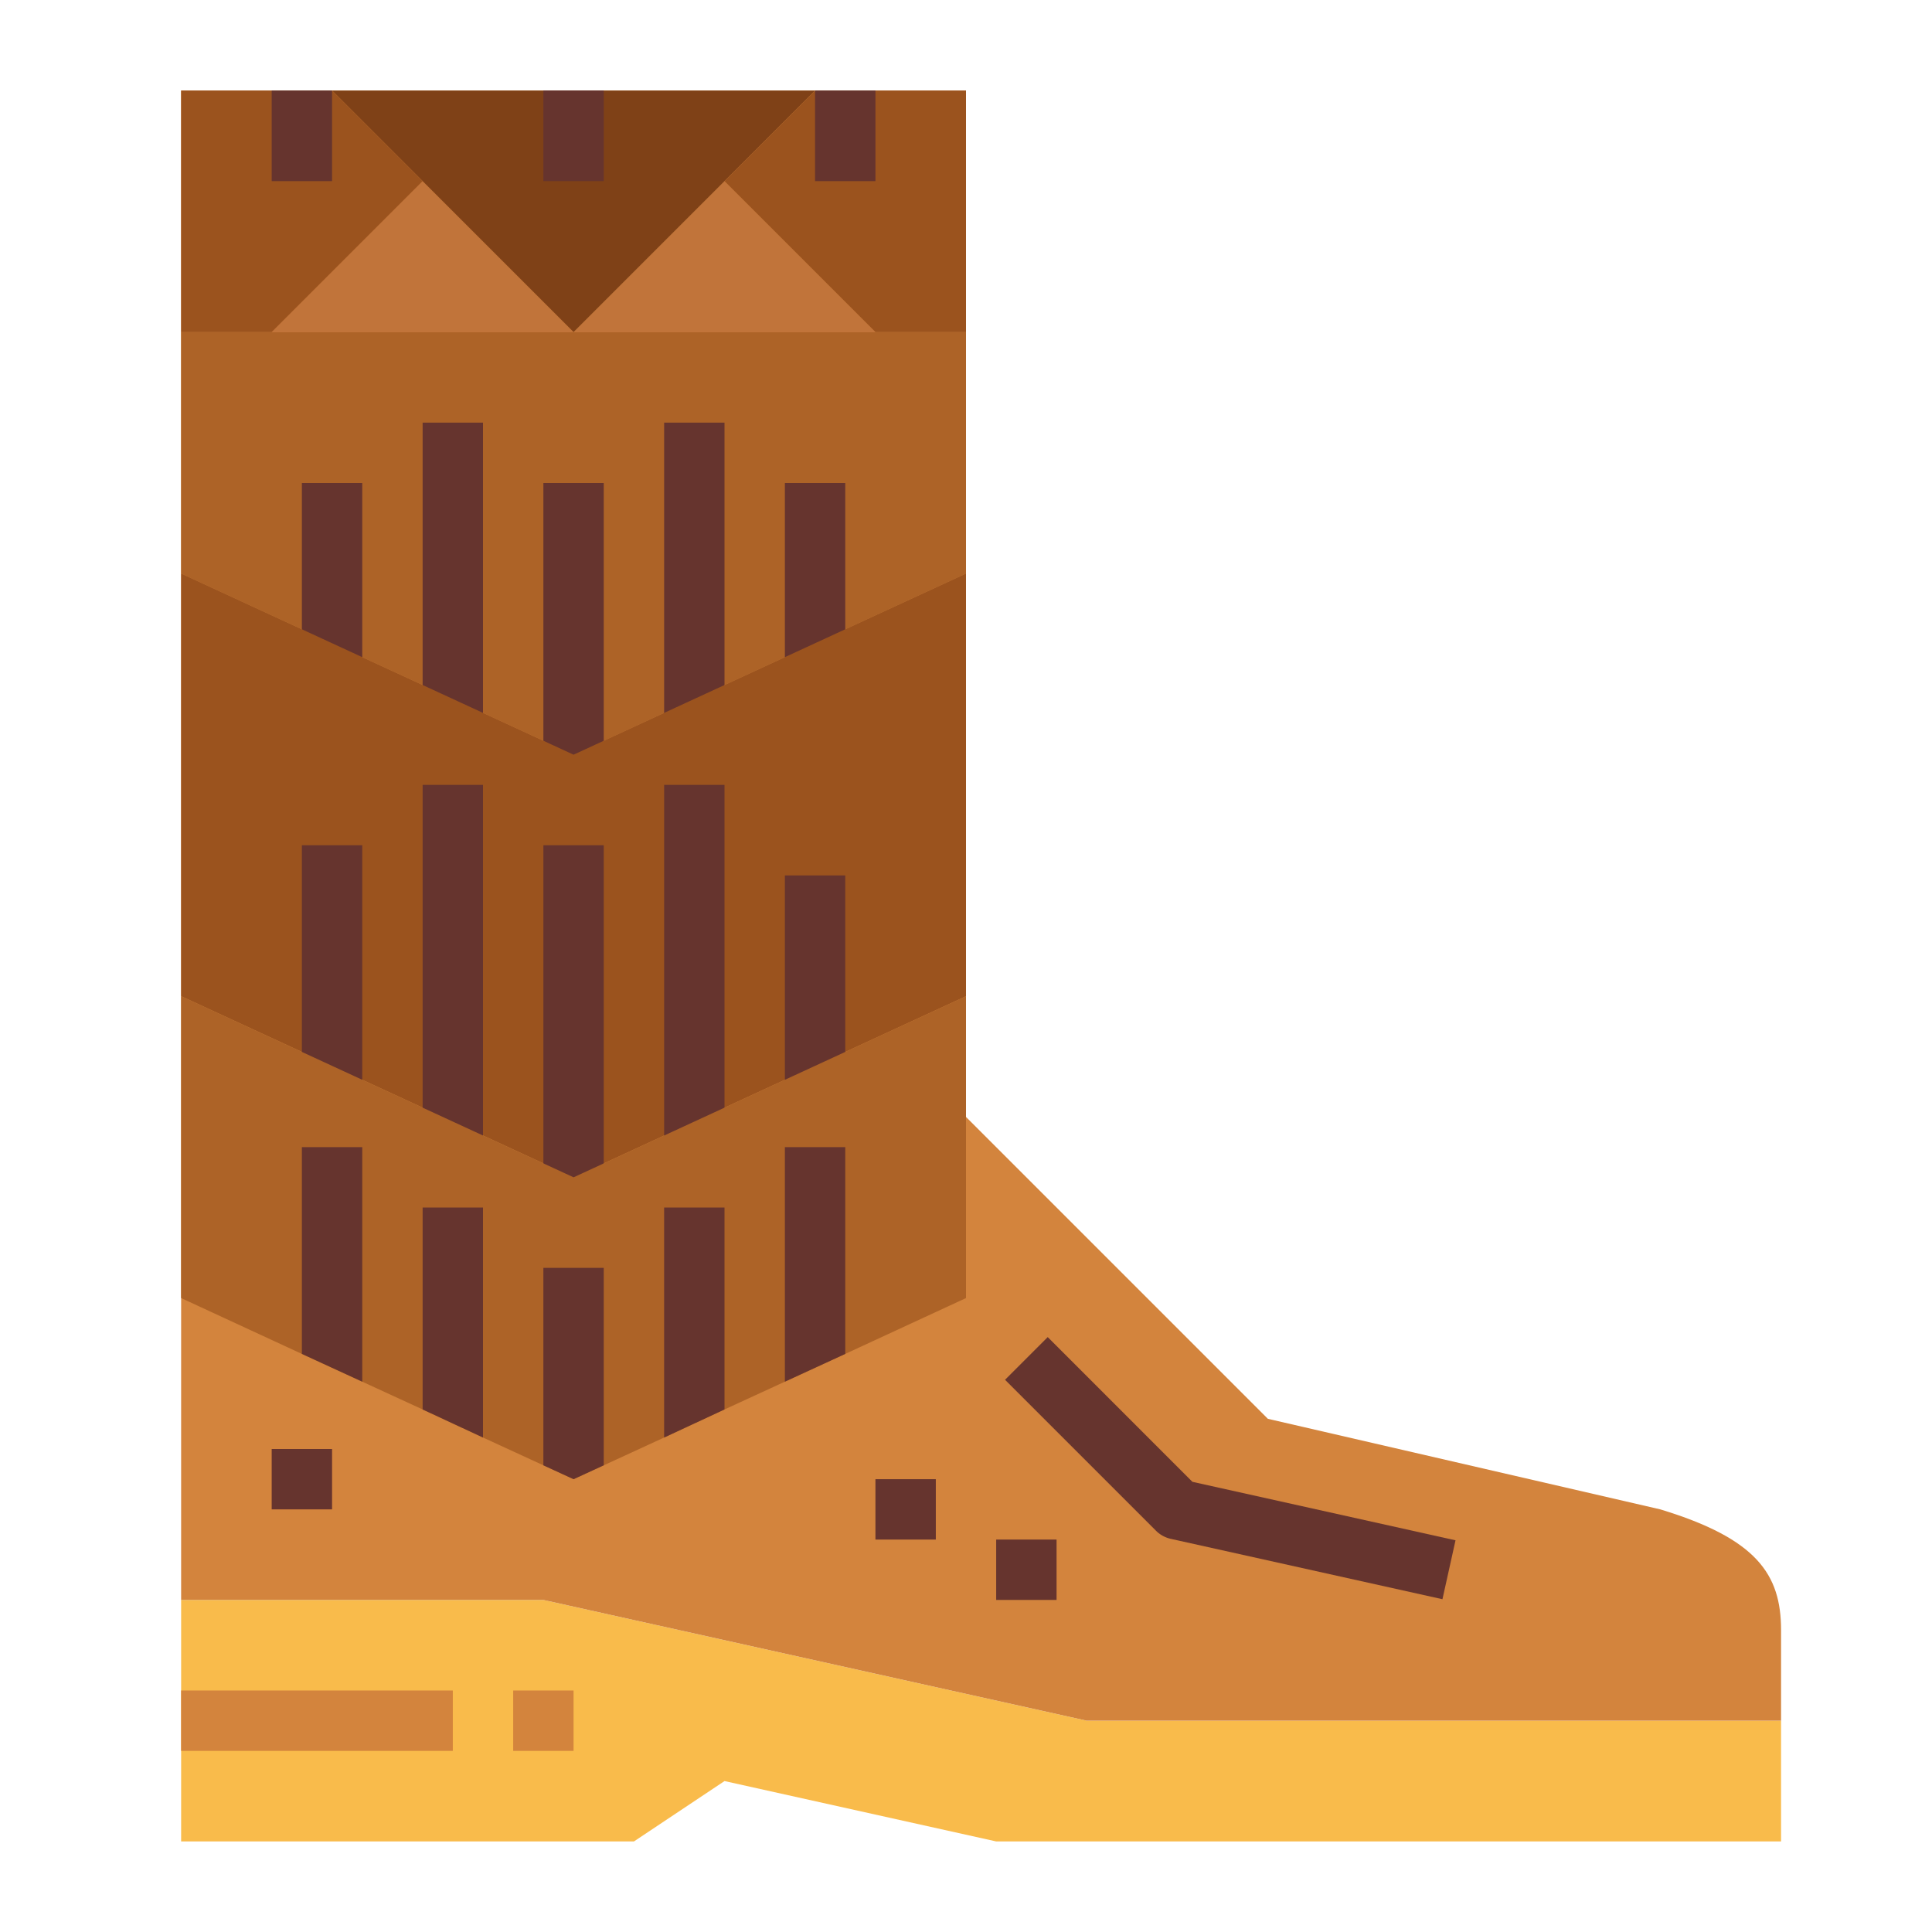 <svg height="512" viewBox="0 0 64 64" width="512" xmlns="http://www.w3.org/2000/svg"><path d="m36 57-18-4h-12v8h15l3-2 9 2h26v-4z" fill="#f9bb4b"/><path d="m42 47-10-10v-34h-26v50h12l18 4h23v-3c0-1.856-.813-3.031-4-4z" fill="#d3843d"/><path d="m6 56h9v2h-9z" fill="#d3843d"/><path d="m17 56h2v2h-2z" fill="#d3843d"/><path d="m32 19-13 6-13-6v-8h26z" fill="#ad6327"/><path d="m9 11 5-5 5 5z" fill="#c1743a"/><path d="m19 11 5-5 5 5z" fill="#c1743a"/><path d="m11 3 8 8 8-8z" fill="#7f4117"/><path d="m6 3h5l3 3-5 5h-3z" fill="#9b531e"/><path d="m24 6 3-3h5v8h-3z" fill="#9b531e"/><path d="m18 3h2v3h-2z" fill="#66342e"/><path d="m27 3h2v3h-2z" fill="#66342e"/><path d="m9 3h2v3h-2z" fill="#66342e"/><path d="m18 16h2v10h-2z" fill="#66342e"/><path d="m14 14h2v10h-2z" fill="#66342e"/><path d="m10 16h2v6h-2z" fill="#66342e"/><path d="m22 14h2v10h-2z" fill="#66342e"/><path d="m26 16h2v6h-2z" fill="#66342e"/><path d="m32 33-13 6-13-6v-14l13 6 13-6z" fill="#9b531e"/><path d="m18 28h2v12h-2z" fill="#66342e"/><path d="m14 26h2v12h-2z" fill="#66342e"/><path d="m10 28h2v8h-2z" fill="#66342e"/><path d="m22 26h2v12h-2z" fill="#66342e"/><path d="m26 29h2v7h-2z" fill="#66342e"/><path d="m32 33v10l-4 1.85-2 .92-2 .92-2 .93-2 .92-1 .46-1-.46-2-.92-2-.93-2-.92-2-.92-4-1.85v-10l13 6z" fill="#ad6327"/><g fill="#66342e"><path d="m20 42v6.54l-1 .46-1-.46v-6.54z"/><path d="m16 40v7.62l-2-.93v-6.69z"/><path d="m12 38v7.77l-2-.92v-6.85z"/><path d="m24 40v6.69l-2 .93v-7.62z"/><path d="m28 38v6.85l-2 .92v-7.77z"/><path d="m47.783 52.976-9-2a1 1 0 0 1 -.49-.269l-5-5 1.414-1.414 4.793 4.794 8.716 1.937z"/><path d="m29 49h2v2h-2z"/><path d="m33 51h2v2h-2z"/><path d="m9 48h2v2h-2z"/></g></svg>